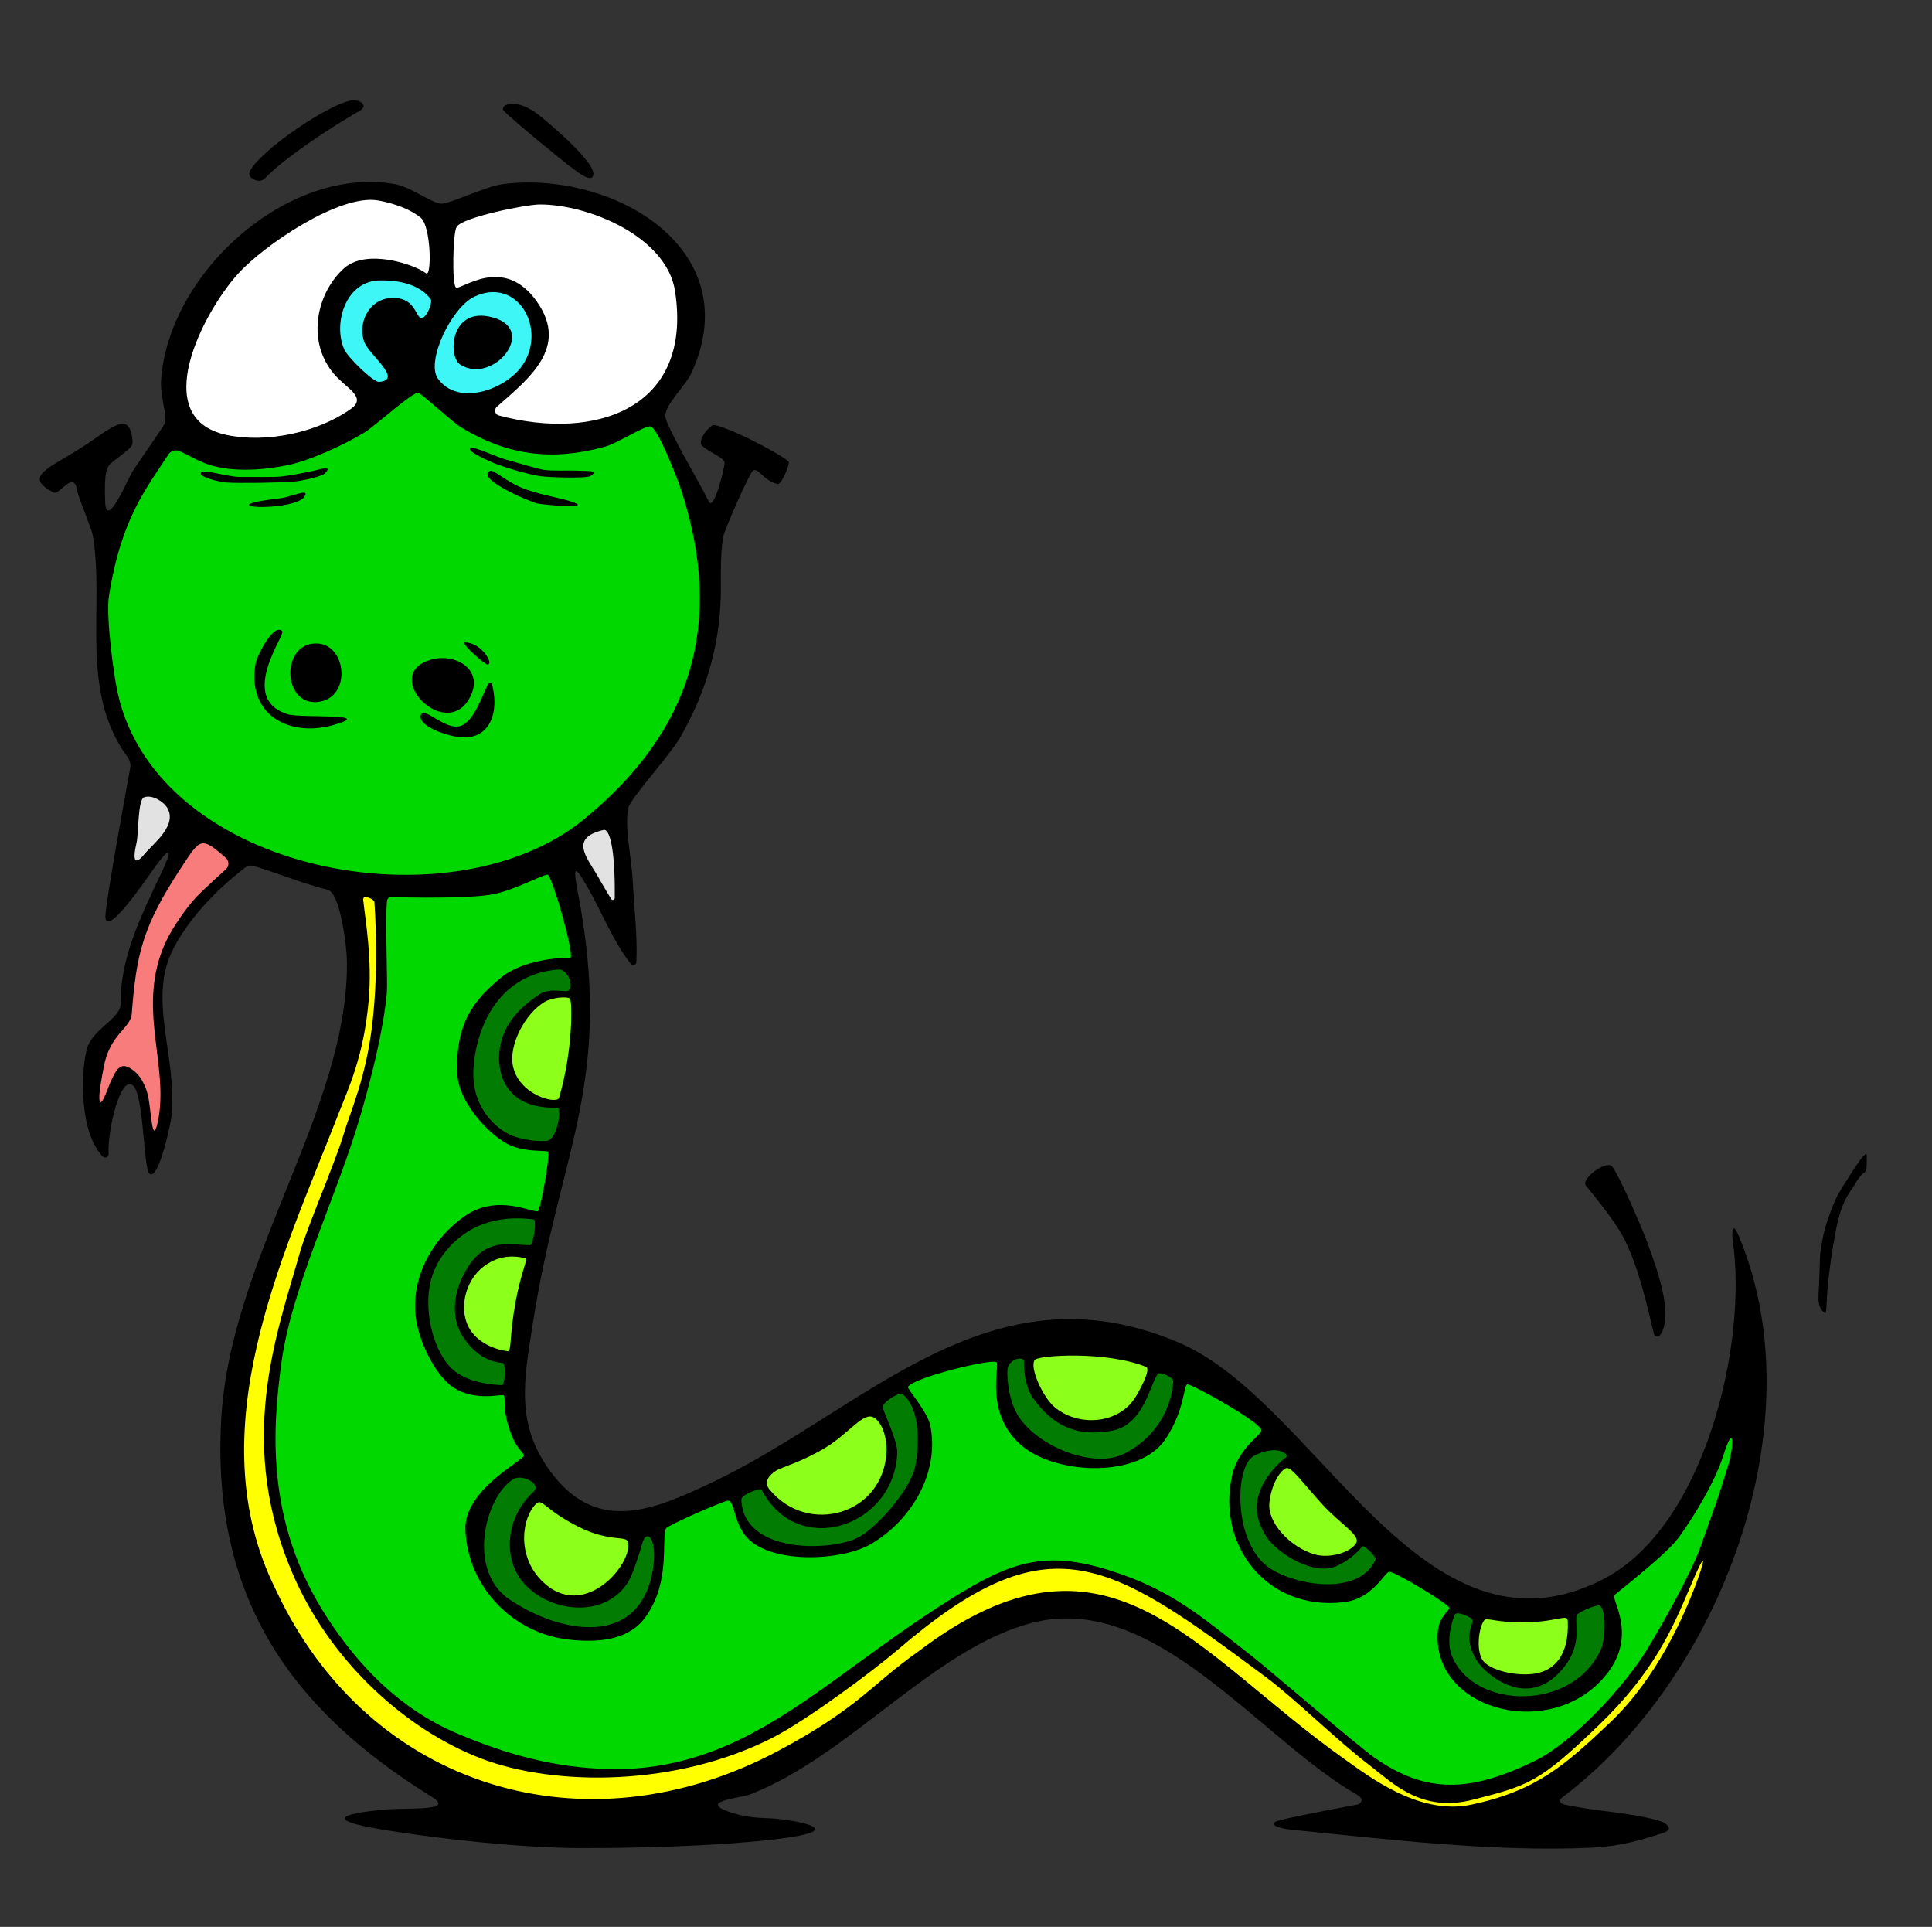 <?xml version="1.0" encoding="UTF-8" standalone="no"?>
<!DOCTYPE svg PUBLIC "-//W3C//DTD SVG 1.1//EN" "http://www.w3.org/Graphics/SVG/1.1/DTD/svg11.dtd">
<svg width="100%" height="100%" viewBox="0 0 698 696" version="1.1" xmlns="http://www.w3.org/2000/svg" xmlns:xlink="http://www.w3.org/1999/xlink" xml:space="preserve" xmlns:serif="http://www.serif.com/" style="fill-rule:evenodd;clip-rule:evenodd;stroke-linejoin:round;stroke-miterlimit:2;">
    <rect x="0" y="0" width="698" height="696" fill="#333333" stroke="none"/>
    <g id="vippie" transform="matrix(2,0,0,2,0,0)">
        <g transform="matrix(1,0,0,1,314,141.443)">
            <path d="M0,81.557C-1.057,79.071 -1.184,81.293 -1,82.557C1.741,101.341 -6.096,134.299 -24.327,143.73C-57.082,160.673 -76.004,111.72 -101,101.057C-135.447,86.362 -157.75,113.302 -185.643,126.414C-195.724,131.152 -205.732,135.483 -214,125.057C-221.1,116.106 -219.346,107.824 -217.709,97.348C-212.794,65.897 -202.983,53.761 -209.701,19.255C-210.705,14.1 -209.701,15.65 -208,18.557C-205.322,23.134 -203.409,28.352 -200.059,32.626C-199.742,33.03 -199.088,32.848 -199.056,32.335C-198.781,28.044 -199.529,21.509 -199.696,17.766C-199.877,13.704 -201.245,7.834 -200.488,4.426C-200.124,2.788 -192.906,-5.183 -191.199,-8.142C-186.205,-16.808 -183.652,-25.866 -183.781,-35.927C-183.804,-37.778 -183.842,-41.361 -183.395,-44.376C-183.211,-45.618 -178.609,-56.027 -177.988,-56.441C-177.01,-57.092 -176.122,-54.615 -173.563,-54.037C-172.789,-53.862 -171.271,-57.752 -171.54,-58.041C-172.961,-59.572 -184.379,-65.287 -185.349,-64.606C-186.826,-63.569 -187.84,-61.577 -187.228,-60.993C-185.886,-59.713 -183.099,-58.805 -183.099,-57.814C-183.099,-57.161 -185.04,-48.796 -186.005,-50.933C-187.129,-53.421 -193.391,-63.858 -193.799,-66.119C-194.153,-68.083 -190.168,-71.748 -189.107,-74.05C-178.759,-96.509 -203.384,-110.772 -223.245,-108.181C-226.282,-107.785 -232.902,-104.534 -234.338,-104.66C-236.113,-104.816 -239.801,-107.698 -242.736,-108.204C-262.186,-111.557 -283.611,-92.003 -284.903,-72.792C-285.086,-70.068 -283.834,-66.418 -284.156,-65.143C-284.297,-64.585 -289.197,-57.73 -290.169,-56.114C-291.021,-54.698 -294.848,-45.542 -295.013,-50.936C-295.17,-56.085 -294.84,-57.073 -293.711,-57.982C-290.876,-60.266 -289.946,-60.597 -290.058,-61.839C-290.595,-67.784 -294.145,-63.821 -299.683,-60.349C-305.448,-56.735 -309.729,-55.34 -304.375,-52.512C-303.208,-51.895 -300.647,-56.854 -300.014,-52.67C-299.844,-51.546 -297.484,-46.163 -297.236,-44.707C-295.047,-31.849 -299.776,-16.705 -290.961,-4.721C-290.54,-4.149 -290.353,-3.439 -290.481,-2.74C-291.366,2.074 -294.865,21.239 -294.955,23.913C-295.101,28.213 -288.271,18.359 -286.13,15.311C-284.731,13.319 -281.706,9.597 -285.008,16.541C-288.713,24.334 -292.294,31.681 -292.212,39.845C-292.184,42.591 -297.515,44.414 -298.391,48.297C-299.489,53.169 -299.492,63.264 -295.431,67.44C-295.035,67.848 -294.349,67.527 -294.38,66.959C-294.613,62.733 -292.276,52.794 -290.012,54.559C-287.987,56.137 -288.112,69.722 -286.988,70.555C-285.337,71.779 -283.153,61.539 -283.008,60.048C-281.946,49.188 -287.491,38.906 -282.592,29.692C-278.667,22.309 -271.956,16.99 -269.723,15.249C-269.31,14.927 -268.78,14.81 -268.273,14.944C-265.151,15.771 -258.719,18.348 -254.849,19.233C-252.503,19.77 -251.355,29.635 -251.326,32.169C-251.027,58.89 -272.47,85.762 -274.048,115.009C-275.748,146.519 -261.974,167.055 -236.005,183.062C-231.623,185.762 -240.327,184.976 -244.775,185.396C-250.522,185.94 -255.703,186.938 -247.253,188.565C-239.709,190.017 -221.55,192.337 -208.835,192.337C-192.733,192.337 -179.465,191.542 -171.868,190.464C-160.471,188.847 -171.224,187.166 -174.692,186.959C-176.459,186.854 -179.224,186.935 -182.609,185.665C-187.572,183.803 -180.297,183.325 -178.447,182.609C-160.546,175.678 -145.201,156.127 -127.439,151.618C-105.35,146.011 -86.522,172.574 -68.878,182.686C-67.359,183.557 -68.247,184.329 -68.845,184.485C-68.845,184.485 -78.977,186.316 -82.758,187.292C-85.603,188.026 -82.589,188.82 -80.937,188.985C-63.384,190.741 -43.794,193.114 -26.221,192.246C-21.203,191.999 -17.001,190.725 -13.607,189.604C-11.45,188.892 -13.072,187.754 -14.226,187.416C-19.718,185.806 -26.03,185.714 -31.636,184.405C-32.184,184.277 -32.334,183.583 -31.884,183.246C-3.105,161.683 14.342,115.295 0,81.557" style="fill-rule:nonzero;"/>
        </g>
        <g transform="matrix(1,0,0,1,337.212,236.644)">
            <path d="M0,-27.931C-0.005,-29.299 -2.514,-25.179 -3.364,-23.869C-4.494,-22.139 -5.402,-20.764 -6.212,-18.644C-7.602,-15.004 -7.906,-13.657 -8.381,-10.412C-8.489,-9.674 -8.541,-5.799 -8.649,-3.909C-8.72,-2.659 -8.963,-0.764 -7.902,0.228C-6.685,1.368 -8.116,-0.641 -5.611,-14.254C-4.549,-20.027 -2.817,-21.581 -2.212,-22.644C-0.061,-26.427 0.017,-23.362 0,-27.931" style="fill-rule:nonzero;"/>
        </g>
        <g transform="matrix(1,0,0,1,293.174,227.604)">
            <path d="M0,-4.278C2.71,0.85 4.222,7.534 5.579,13.306C5.702,13.826 6.389,13.969 6.699,13.535C9.341,9.839 5.865,0.941 4.547,-2.825C3.693,-5.266 -0.605,-15.185 -1.895,-16.867C-2.953,-18.247 -7.644,-14.669 -6.706,-13.507C-5.197,-11.638 -1.512,-7.14 0,-4.278" style="fill-rule:nonzero;"/>
        </g>
        <g transform="matrix(0.67,0.742,0.742,-0.67,45.642,24.108)">
            <path d="M7.493,-3.712C7.109,1.568 8.748,11.726 9.922,17.115C10.338,19.022 8.246,18.463 7.493,17.196C4.804,12.671 3.042,-3.661 5.079,-5.414C5.559,-5.827 7.609,-5.307 7.493,-3.712" style="fill-rule:nonzero;"/>
        </g>
        <g transform="matrix(0.864,-0.504,-0.504,-0.864,104.817,27.563)">
            <path d="M-2.938,-1.034C-2.515,-1.828 -1.399,-5.241 -0.352,-4.926C2.078,-4.192 -2.352,7.828 -2.938,9.375C-5.014,14.87 -8.452,14.693 -8.127,13.483C-7.124,9.761 -2.938,-1.034 -2.938,-1.034" style="fill-rule:nonzero;"/>
        </g>
        <g transform="matrix(1,0,0,1,90.102,41.604)">
            <path d="M0,33.431C-0.701,33.244 -0.898,32.34 -0.353,31.861C5.515,26.699 12.68,21.128 6.9,12.896C0.825,4.243 -6.861,10.915 -7.742,10.309C-8.478,9.803 -8.298,0.508 -7.62,-0.622C-6.569,-2.376 4.933,-4.676 7.399,-4.678C16.247,-4.685 30.318,1.134 31.836,10.96C35.108,32.145 17.539,38.116 0,33.431" style="fill:white;fill-rule:nonzero;"/>
        </g>
        <g transform="matrix(1,0,0,1,76.959,65.76)">
            <path d="M0,-16.407C-2.206,-18.081 -10.775,-20.866 -14.766,-17.343C-19.612,-13.065 -21.702,-4.462 -16.798,1.579C-14.523,4.381 -10.529,5.921 -13.596,8.102C-19.577,12.355 -28.81,14.317 -36.015,12.796C-50.279,9.785 -40.26,-9.348 -33.984,-16.286C-29.31,-21.454 -15.682,-30.724 -8.721,-29.566C-7.874,-29.425 -3.671,-28.66 -0.956,-26.439C0.922,-24.902 1.063,-15.6 0,-16.407" style="fill:white;fill-rule:nonzero;"/>
        </g>
        <g transform="matrix(1,0,0,1,40.787,200.875)">
            <path d="M0,-45.947C0.626,-45.398 0.638,-44.426 0.016,-43.873C-1.723,-42.328 -4.764,-39.489 -5.307,-38.895C-7.177,-36.875 -9.607,-33.385 -10.787,-30.875C-16.359,-18.968 -10.044,-8.398 -12.315,1.882C-12.678,3.525 -13.058,3.987 -13.347,2.005C-13.914,-1.883 -13.765,-3.326 -15.151,-5.788C-15.764,-6.875 -16.827,-7.796 -17.746,-8.19C-19.498,-8.94 -20.201,-6.646 -20.801,-5.506C-21.111,-4.906 -22.38,-0.975 -22.76,-1.958C-23.122,-2.896 -22.294,-6.794 -22.058,-8.109C-20.961,-14.208 -17.193,-15.069 -16.984,-17.813C-16.163,-28.549 -15.013,-33.616 -8.112,-44.086C-4.601,-49.428 -4.543,-49.934 0,-45.947" style="fill:rgb(248,124,124);fill-rule:nonzero;"/>
        </g>
        <g>
            <g transform="matrix(1,0,0,1,116.004,285.025)">
                <path d="M0,-6.223C0.774,-9.189 2.834,-7.067 1.935,-1.586C-0.399,12.664 -14.726,10.12 -24.043,3.791C-31.639,-1.369 -28.447,-14.595 -23.312,-17.87C-21.718,-18.887 -18.096,-16.998 -19.625,-15.613C-24.614,-11.091 -25.225,-3.732 -21.593,0.667C-17.067,6.15 -6.737,7.539 -2.492,0.612C-1.71,-0.664 -0.33,-4.957 0,-6.223" style="fill:rgb(2,124,2);fill-rule:nonzero;"/>
            </g>
            <g transform="matrix(1,0,0,1,102.215,202.146)">
                <path d="M0,-23.135C-1.159,-23.164 -3.22,-23.61 -4.789,-22.557C-8.725,-19.915 -11.244,-16.963 -11.917,-12.924C-12.578,-8.961 -11.382,-1.775 -1.556,-2.105C-0.691,-2.134 -1.472,3.287 -3.234,3.837C-3.999,4.077 -7.873,3.923 -10.391,2.643C-13.471,1.078 -16.922,-2.892 -16.715,-8.63C-16.479,-15.192 -13.046,-26.08 -1.404,-27.047C0.583,-27.212 1.79,-23.09 0,-23.135" style="fill:rgb(2,124,2);fill-rule:nonzero;"/>
            </g>
            <g transform="matrix(1,0,0,1,90.835,223.533)">
                <path d="M0,22.615C0.547,22.645 0.468,26.656 -0.209,26.628C-1.796,26.562 -6.126,26.243 -8.906,23.931C-11.747,21.568 -13.901,15.632 -13.392,9.976C-12.883,4.321 -9.162,0.719 -6.415,-1.053C-3.984,-2.622 0.072,-4.041 5.564,-3.29C6.179,-3.205 5.487,1.324 4.904,1.348C2.261,1.458 -2.614,-0.393 -6.223,5.174C-9.443,10.142 -8.905,14.486 -7.833,16.747C-6.814,18.894 -4.145,22.389 0,22.615" style="fill:rgb(2,124,2);fill-rule:nonzero;"/>
            </g>
            <g transform="matrix(1,0,0,1,203.057,247.732)">
                <path d="M0,14.819C-5.51,17.624 -15.956,13.449 -19.309,7.679C-21.084,4.624 -21.208,0.075 -21.033,-0.657C-20.62,-2.387 -18.145,-2.805 -18.102,-1.936C-18.081,-1.524 -18.194,2.312 -16.46,4.747C-12.959,9.666 -8.652,11.878 -2.135,10.651C3.59,9.574 4.707,2.16 6.096,0.406C6.475,-0.073 8.876,1.04 8.874,1.644C8.872,2.749 8.269,10.61 0,14.819" style="fill:rgb(2,124,2);fill-rule:nonzero;"/>
            </g>
            <g transform="matrix(1,0,0,1,165.32,268.253)">
                <path d="M0,-3.423C-0.898,0.967 -7.273,7.962 -10.393,9.472C-15.603,12.012 -31.101,12.262 -31.397,2.574C-31.425,1.663 -27.963,0.392 -27.743,0.809C-21.083,13.459 -3.71,7.337 -3.24,-5.853C-3.17,-7.953 -5.431,-12.621 -5.866,-14.026C-6.134,-14.893 -2.875,-16.882 -2.377,-16.524C1.091,-14.026 0.679,-6.74 0,-3.423" style="fill:rgb(2,124,2);fill-rule:nonzero;"/>
            </g>
            <g transform="matrix(1,0,0,1,231.347,288.223)">
                <path d="M0,-26.131C1.277,-25.647 1.222,-25.204 0.843,-24.92C-0.588,-23.847 -2.212,-22.031 -3.175,-20.187C-4.138,-18.343 -5.48,-15.063 -2.489,-10.554C-0.777,-7.972 5.923,-3.306 10.364,-5.51C13.11,-6.872 14.198,-8.35 14.741,-8.937C15.03,-9.277 17.352,-7.01 17.137,-6.535C13.999,0.401 1.718,-2.105 -2.453,-5.352C-8.604,-10.141 -8.259,-23.434 -4.878,-25.266C-3.029,-26.269 -1.058,-26.532 0,-26.131" style="fill:rgb(2,124,2);fill-rule:nonzero;"/>
            </g>
            <g transform="matrix(1,0,0,1,281.663,296.737)">
                <path d="M0,5.346C4.651,0.502 2.56,-3.764 3.221,-5.085C3.474,-5.59 6.833,-7.046 7.324,-6.745C8.525,-6.009 8.349,-0.764 7.581,1.007C2.644,12.392 -15.358,12.11 -19.362,2.387C-20.37,-0.059 -19.633,-3.358 -18.848,-5.154C-18.544,-5.85 -15.731,-4.645 -15.628,-4.081C-15.564,-3.732 -16.358,-2.379 -16.225,-0.606C-16.101,1.046 -15.337,3.13 -13.294,5.009C-11.167,6.963 -5.392,10.962 0,5.346" style="fill:rgb(2,124,2);fill-rule:nonzero;"/>
            </g>
        </g>
        <g>
            <g transform="matrix(1,0,0,1,160.146,270.277)">
                <path d="M0,-8.216C-0.44,3.274 -14.202,7.183 -21.146,-1.277C-22.577,-3.02 -20.35,-4.455 -19.734,-4.789C-18.743,-5.326 -15.234,-6.317 -11.147,-8.753C-6.82,-11.331 -4.17,-15.399 -2.284,-14.257C-0.178,-12.981 0.09,-8.966 0,-8.216" style="fill:rgb(140,255,26);fill-rule:nonzero;"/>
            </g>
            <g transform="matrix(0.386,-0.922,-0.922,-0.386,104.452,271.664)">
                <path d="M-2.832,-10.92C-5.99,-13.317 -19.39,-9.218 -15.319,0.723C-12.815,6.839 -5.975,8.443 -2.832,7.03C-1.474,6.419 -3.254,5.152 -3.736,-1.496C-4.206,-7.973 -1.811,-10.145 -2.832,-10.92" style="fill:rgb(140,255,26);fill-rule:nonzero;"/>
            </g>
            <g transform="matrix(-0.402,-0.916,-0.916,0.402,189.291,243.182)">
                <path d="M-10.502,-14.767C-11.245,-15.492 -14.062,-11.831 -14.84,-10.645C-17.953,-5.903 -15.468,0.856 -10.502,3.294C-8.014,4.516 -2.075,4.592 -1.274,3.147C-0.745,2.194 -4.935,-9.334 -10.502,-14.767" style="fill:rgb(140,255,26);fill-rule:nonzero;"/>
            </g>
            <g transform="matrix(1,0,0,1,245,267.881)">
                <path d="M0,10.771C-0.886,12.399 -4.685,13.677 -7.525,12.844C-11.93,11.553 -16.057,7.147 -15.7,3.541C-15.342,-0.064 -13.491,-2.583 -12.585,-2.741C-11.635,-2.906 -9.397,0.246 -6.101,3.844C-2.893,7.347 0.76,9.374 0,10.771" style="fill:rgb(140,255,26);fill-rule:nonzero;"/>
            </g>
            <g transform="matrix(0.989,-0.149,-0.149,-0.989,102.22,197.72)">
                <path d="M-1.317,-0.386C-1.844,-1.499 -8.592,1.211 -8.692,6.822C-8.757,10.467 -5.187,15.546 -1.317,17.149C0.197,17.777 2.864,17.553 3.295,17.093C3.734,16.628 2.401,7.462 -1.317,-0.386" style="fill:rgb(140,255,26);fill-rule:nonzero;"/>
            </g>
            <g transform="matrix(1,0,0,1,268.072,301.583)">
                <path d="M0,-8.9C0.495,-9.602 1.97,-8.46 7.674,-8.583C13.378,-8.707 15.083,-10.195 15.138,-8.79C15.385,-2.46 12.566,0.034 9.45,0.634C6.024,1.295 0.801,0.081 -0.334,-1.884C-1.407,-3.742 -0.96,-7.541 0,-8.9" style="fill:rgb(140,255,26);fill-rule:nonzero;"/>
            </g>
            <g transform="matrix(1,0,0,1,94.823,243.215)">
                <path d="M0,-15.981C0.673,-15.814 -0.605,-14.027 -1.734,-7.807C-2.862,-1.587 -2.361,0.881 -3.138,0.808C-4.849,0.647 -8.085,-0.413 -9.743,-2.825C-12.165,-6.348 -10.927,-11.872 -7.404,-14.522C-6.008,-15.572 -3.55,-16.862 0,-15.981" style="fill:rgb(140,255,26);fill-rule:nonzero;"/>
            </g>
        </g>
        <g transform="matrix(1,0,0,1,83.15,57.596)">
            <path d="M0,8.257C-2.23,6.853 -1.864,-1.782 5.113,-0.442C14.594,1.379 6.07,12.078 0,8.257M2.551,-4.02C-1.646,-2.039 -6.243,7.705 -4.047,10.784C-0.382,15.925 8.342,12.703 11.265,8.322C15.702,1.672 10.277,-7.668 2.551,-4.02" style="fill:rgb(61,246,245);fill-rule:nonzero;"/>
        </g>
        <g transform="matrix(1,0,0,1,77.804,65.486)">
            <path d="M0,-11.456C0.345,-10.985 -0.456,-8.68 -1.392,-8.112C-2.548,-7.41 -2.455,-11.027 -5.712,-11.59C-10.416,-12.405 -13.285,-7.914 -12.075,-3.926C-11.332,-1.476 -4.85,3.065 -9.298,3.491C-10.361,3.592 -14.968,-0.969 -15.594,-2.332C-17.695,-6.905 -15.456,-14.879 -9.03,-14.841C-8.302,-14.837 -2.631,-15.048 0,-11.456" style="fill:rgb(61,246,245);fill-rule:nonzero;"/>
        </g>
        <g transform="matrix(0.765,0.644,0.644,-0.765,24.025,149.423)">
            <path d="M2.247,-1.657C1.566,-0.317 -2.559,4.383 -1.972,5.43C-1.199,6.808 1.183,7.049 2.247,6.75C6.027,5.687 4.665,0.002 4.699,-2.22C4.742,-5.031 3.9,-4.906 2.247,-1.657" style="fill:rgb(226,226,226);fill-rule:nonzero;"/>
        </g>
        <g transform="matrix(-0.794,0.608,0.608,0.794,105.391,155.158)">
            <path d="M-0.217,3.719C-0.656,-0.26 -0.473,-4.511 -6.111,-1.96C-7.064,-1.528 -5.866,1.812 -0.217,9.021C-0.005,9.292 0.434,9.121 0.4,8.778C0.196,6.721 -0.135,4.337 -0.217,3.719" style="fill:rgb(226,226,226);fill-rule:nonzero;"/>
        </g>
        <g transform="matrix(1,0,0,1,106.69,152.492)">
            <path d="M0,-66.533C-0.743,-66.038 -7.992,-66.273 -9.392,-66.533C-11.802,-66.983 -14.491,-67.777 -16.761,-68.577C-17.991,-69.007 -22.878,-71.168 -21.571,-71.59C-20.869,-71.817 -17.165,-70.005 -15.255,-69.485C-13.515,-69.015 -9.552,-67.808 -8.532,-67.648C-6.922,-67.388 -4.149,-67.587 -2.044,-67.473C-0.539,-67.391 1.596,-67.597 0,-66.533M-9.702,-61.579C-10.863,-61.845 -20.692,-65.955 -18.248,-67.421C-17.518,-67.858 -15.365,-65.437 -11.766,-64.139C-8.307,-62.89 -4.252,-62.405 -2.56,-61.539C-0.824,-60.651 -8.553,-61.315 -9.702,-61.579M-24.323,-19.449C-27.055,-19.942 -31.009,-21.541 -30.703,-23.226C-30.323,-25.317 -26.091,-20.229 -23.278,-21.464C-19.892,-22.95 -18.461,-31.868 -17.7,-28.492C-16.473,-23.045 -18.709,-18.437 -24.323,-19.449M-28.996,-33.308C-24.586,-34.675 -19.41,-31.723 -21.608,-26.937C-25.706,-18.016 -38.194,-30.456 -28.996,-33.308M-22.69,-36.482C-19.611,-36.423 -17.319,-32.329 -18.7,-32.492C-19.173,-32.548 -23.704,-36.502 -22.69,-36.482M-46.69,-21.492C-54.77,-19.302 -62.18,-23.682 -60.51,-32.732C-60.29,-33.942 -57.25,-40.112 -55.69,-38.492C-55.09,-37.852 -63.829,-26.299 -54.69,-23.492C-52.301,-22.758 -38.25,-23.782 -46.69,-21.492M-61.591,-61.462C-61.004,-61.908 -57.001,-62.404 -55.975,-62.515C-54.352,-62.682 -50.62,-64.469 -51.681,-62.804C-53.023,-60.698 -62.789,-60.554 -61.591,-61.462M-65.945,-65.363C-67.244,-65.459 -71.374,-66.515 -70.222,-67.262C-69.603,-67.664 -65.365,-66.36 -63.385,-66.354C-61.583,-66.352 -57.063,-66.306 -56.037,-66.416C-54.414,-66.583 -52.195,-67.012 -50.132,-67.448C-48.657,-67.76 -46.65,-68.513 -47.915,-67.071C-48.504,-66.4 -52.264,-65.62 -53.683,-65.508C-56.128,-65.316 -63.545,-65.18 -65.945,-65.363M-49.347,-25.708C-55.505,-25.14 -55.988,-35.758 -50.03,-36.27C-43.984,-36.79 -42.96,-26.298 -49.347,-25.708M16.35,-64.032C15.805,-65.702 12.075,-75.485 10.752,-75.487C9.481,-75.489 4.8,-72.407 2.513,-71.789C-7.053,-69.203 -14.947,-70.219 -23.381,-75.297C-25.105,-76.335 -30.637,-81.559 -31.174,-81.56C-32.371,-81.561 -38.89,-75.564 -40.996,-74.297C-44.568,-72.149 -50.63,-69.331 -54.69,-68.492C-63.022,-66.77 -67.817,-68.208 -68.69,-68.492C-71.098,-69.222 -72.493,-70.305 -74.437,-71.073C-75.099,-71.334 -75.909,-70.988 -76.294,-70.39C-80.051,-64.548 -84.84,-58.954 -87.028,-44.711C-87.544,-41.352 -86.249,-30.998 -85.415,-27.267C-78.151,5.237 -25.105,15.028 -1.212,-4.513C18.182,-20.374 24.259,-39.804 16.35,-64.032" style="fill:rgb(0,216,0);fill-rule:nonzero;"/>
        </g>
        <g transform="matrix(1,0,0,1,312.307,217.326)">
            <path d="M0,46.882C-1.706,52.662 -3.198,56.653 -5.202,62.24C-6.962,67.145 -12.272,76.467 -14.78,80.57C-18.991,87.46 -28.294,97.372 -34.927,100.634C-46.863,106.505 -54.743,106.579 -63.991,100.139C-67.087,97.982 -83.141,84.126 -86.119,81.809C-95.15,74.783 -100.404,69.919 -111.688,66.341C-123.337,62.647 -129.5,64.566 -140.339,71.35C-155.642,80.928 -165.946,90.549 -178.321,96.671C-188.78,101.845 -197.385,102.284 -202.211,102.176C-212.009,101.955 -220.614,99.599 -229.624,95.79C-240.303,91.277 -247.569,83.35 -252.963,75.203C-264.67,57.523 -262.958,40.018 -261.495,28.965C-259.647,15 -251.383,-1.273 -247.073,-16.283C-245.213,-22.743 -243.047,-31.276 -242.437,-37.956C-242.237,-40.146 -242.777,-50.656 -242.397,-54.636C-242.357,-55.026 -242.027,-55.316 -241.637,-55.306C-238.737,-55.226 -227.287,-54.976 -223.097,-55.846C-218.997,-56.686 -213.682,-59.697 -213.317,-59.326C-212.254,-58.243 -208.388,-44.306 -209.307,-44.326C-212.748,-44.4 -218.471,-43.514 -221.846,-40.735C-226.759,-36.689 -230.103,-32.436 -229.69,-23.312C-229.472,-18.496 -224.447,-12.868 -220.938,-10.886C-217.908,-9.106 -213.578,-9.638 -213.307,-9.326C-212.886,-8.841 -214.645,1.139 -215.139,1.401C-215.954,1.835 -222.365,-1.832 -228.305,2.268C-233.815,6.068 -237.664,12.515 -237.305,19.443C-237.058,24.232 -234.085,30.177 -231.195,32.654C-227.161,36.111 -221.568,34.33 -221.307,34.674C-220.905,35.203 -221.566,36.668 -220.41,40.412C-219.115,44.602 -217.795,44.705 -217.685,45.558C-217.576,46.399 -228.567,51.674 -228.237,59.014C-227.777,69.394 -219.576,77.726 -209.456,78.806C-203.516,79.446 -198.474,78.641 -195.653,74.65C-191.133,68.256 -192.873,60.916 -192.02,58.742C-191.792,58.161 -181.427,53.664 -180.797,53.694C-179.597,53.764 -179.861,57.166 -177.694,59.974C-173.66,65.199 -160.387,64.704 -154.957,61.524C-147.607,57.224 -142.514,48.571 -144.274,40.061C-144.774,37.641 -148.41,33.512 -148.287,33.174C-147.715,31.597 -133.43,28.047 -132.317,28.674C-131.552,29.105 -134.793,38.327 -127.267,44.134C-120.976,48.988 -106.523,49.606 -101.827,42.654C-98.222,37.315 -98.527,32.754 -97.817,32.694C-97.017,32.634 -84.301,39.62 -84.429,41.045C-84.5,41.834 -88.599,44.246 -89.71,49.047C-92.628,61.652 -83.527,73.662 -69.577,72.042C-64.387,71.442 -62.272,66.795 -61.403,66.552C-60.583,66.322 -50.514,72.404 -50.497,73.064C-50.482,73.656 -52.507,74.563 -52.617,77.921C-53.081,92.074 -31.126,97.282 -21.736,84.582C-16.606,77.642 -21.384,71.359 -20.656,70.731C-19.705,69.909 -11.229,63.341 -9.028,60.313C-6.531,56.88 -2.549,50.417 -1.046,45.671C1.046,39.065 0.847,44.013 0,46.882" style="fill:rgb(0,216,0);fill-rule:nonzero;"/>
        </g>
        <g transform="matrix(1,0,0,1,247.485,177.297)">
            <path d="M0,141.59C-6.11,136.925 -13.645,129.433 -18.827,125.581C-47.498,104.269 -57.901,97.168 -85.335,120.673C-89.797,124.496 -101.598,133.29 -107.808,136.48C-125.074,145.35 -147.147,145.435 -160.583,140.292C-174.139,135.104 -187.336,123.035 -194.12,108.042C-205.234,83.482 -197.34,63.288 -193.362,49.072C-192.129,44.665 -186.848,32.412 -185.45,27.688C-184.122,23.199 -181.307,17.302 -180.18,7.184C-179.093,-2.565 -179.702,-12.032 -179.85,-14.428C-179.877,-14.875 -181.982,-15.876 -181.872,-14.795C-181.49,-11.051 -180.22,-4.185 -180.881,3.356C-181.777,13.59 -184.556,19.257 -186.495,24.246C-196.321,49.526 -211.872,81.315 -197.67,109.801C-180.872,145.792 -141.593,157.466 -106.816,138.872C-92.309,131.116 -90.199,127.021 -81.585,120.957C-47.382,94.962 -31.928,121.049 -4.748,140.31C-0.491,143.326 8.828,150.659 18.282,148.636C30.027,146.123 35.119,141.604 43.342,133.815C51.617,125.975 56.696,114.859 59.202,107.902C60.585,104.062 60.778,102.281 57.75,109.498C54.482,117.287 50.979,124.966 41.367,134.241C30.519,144.709 28.609,145.168 18.502,147.755C9.255,150.122 4.049,144.682 0,141.59" style="fill:rgb(255,255,0);fill-rule:nonzero;"/>
        </g>
    </g>
</svg>
